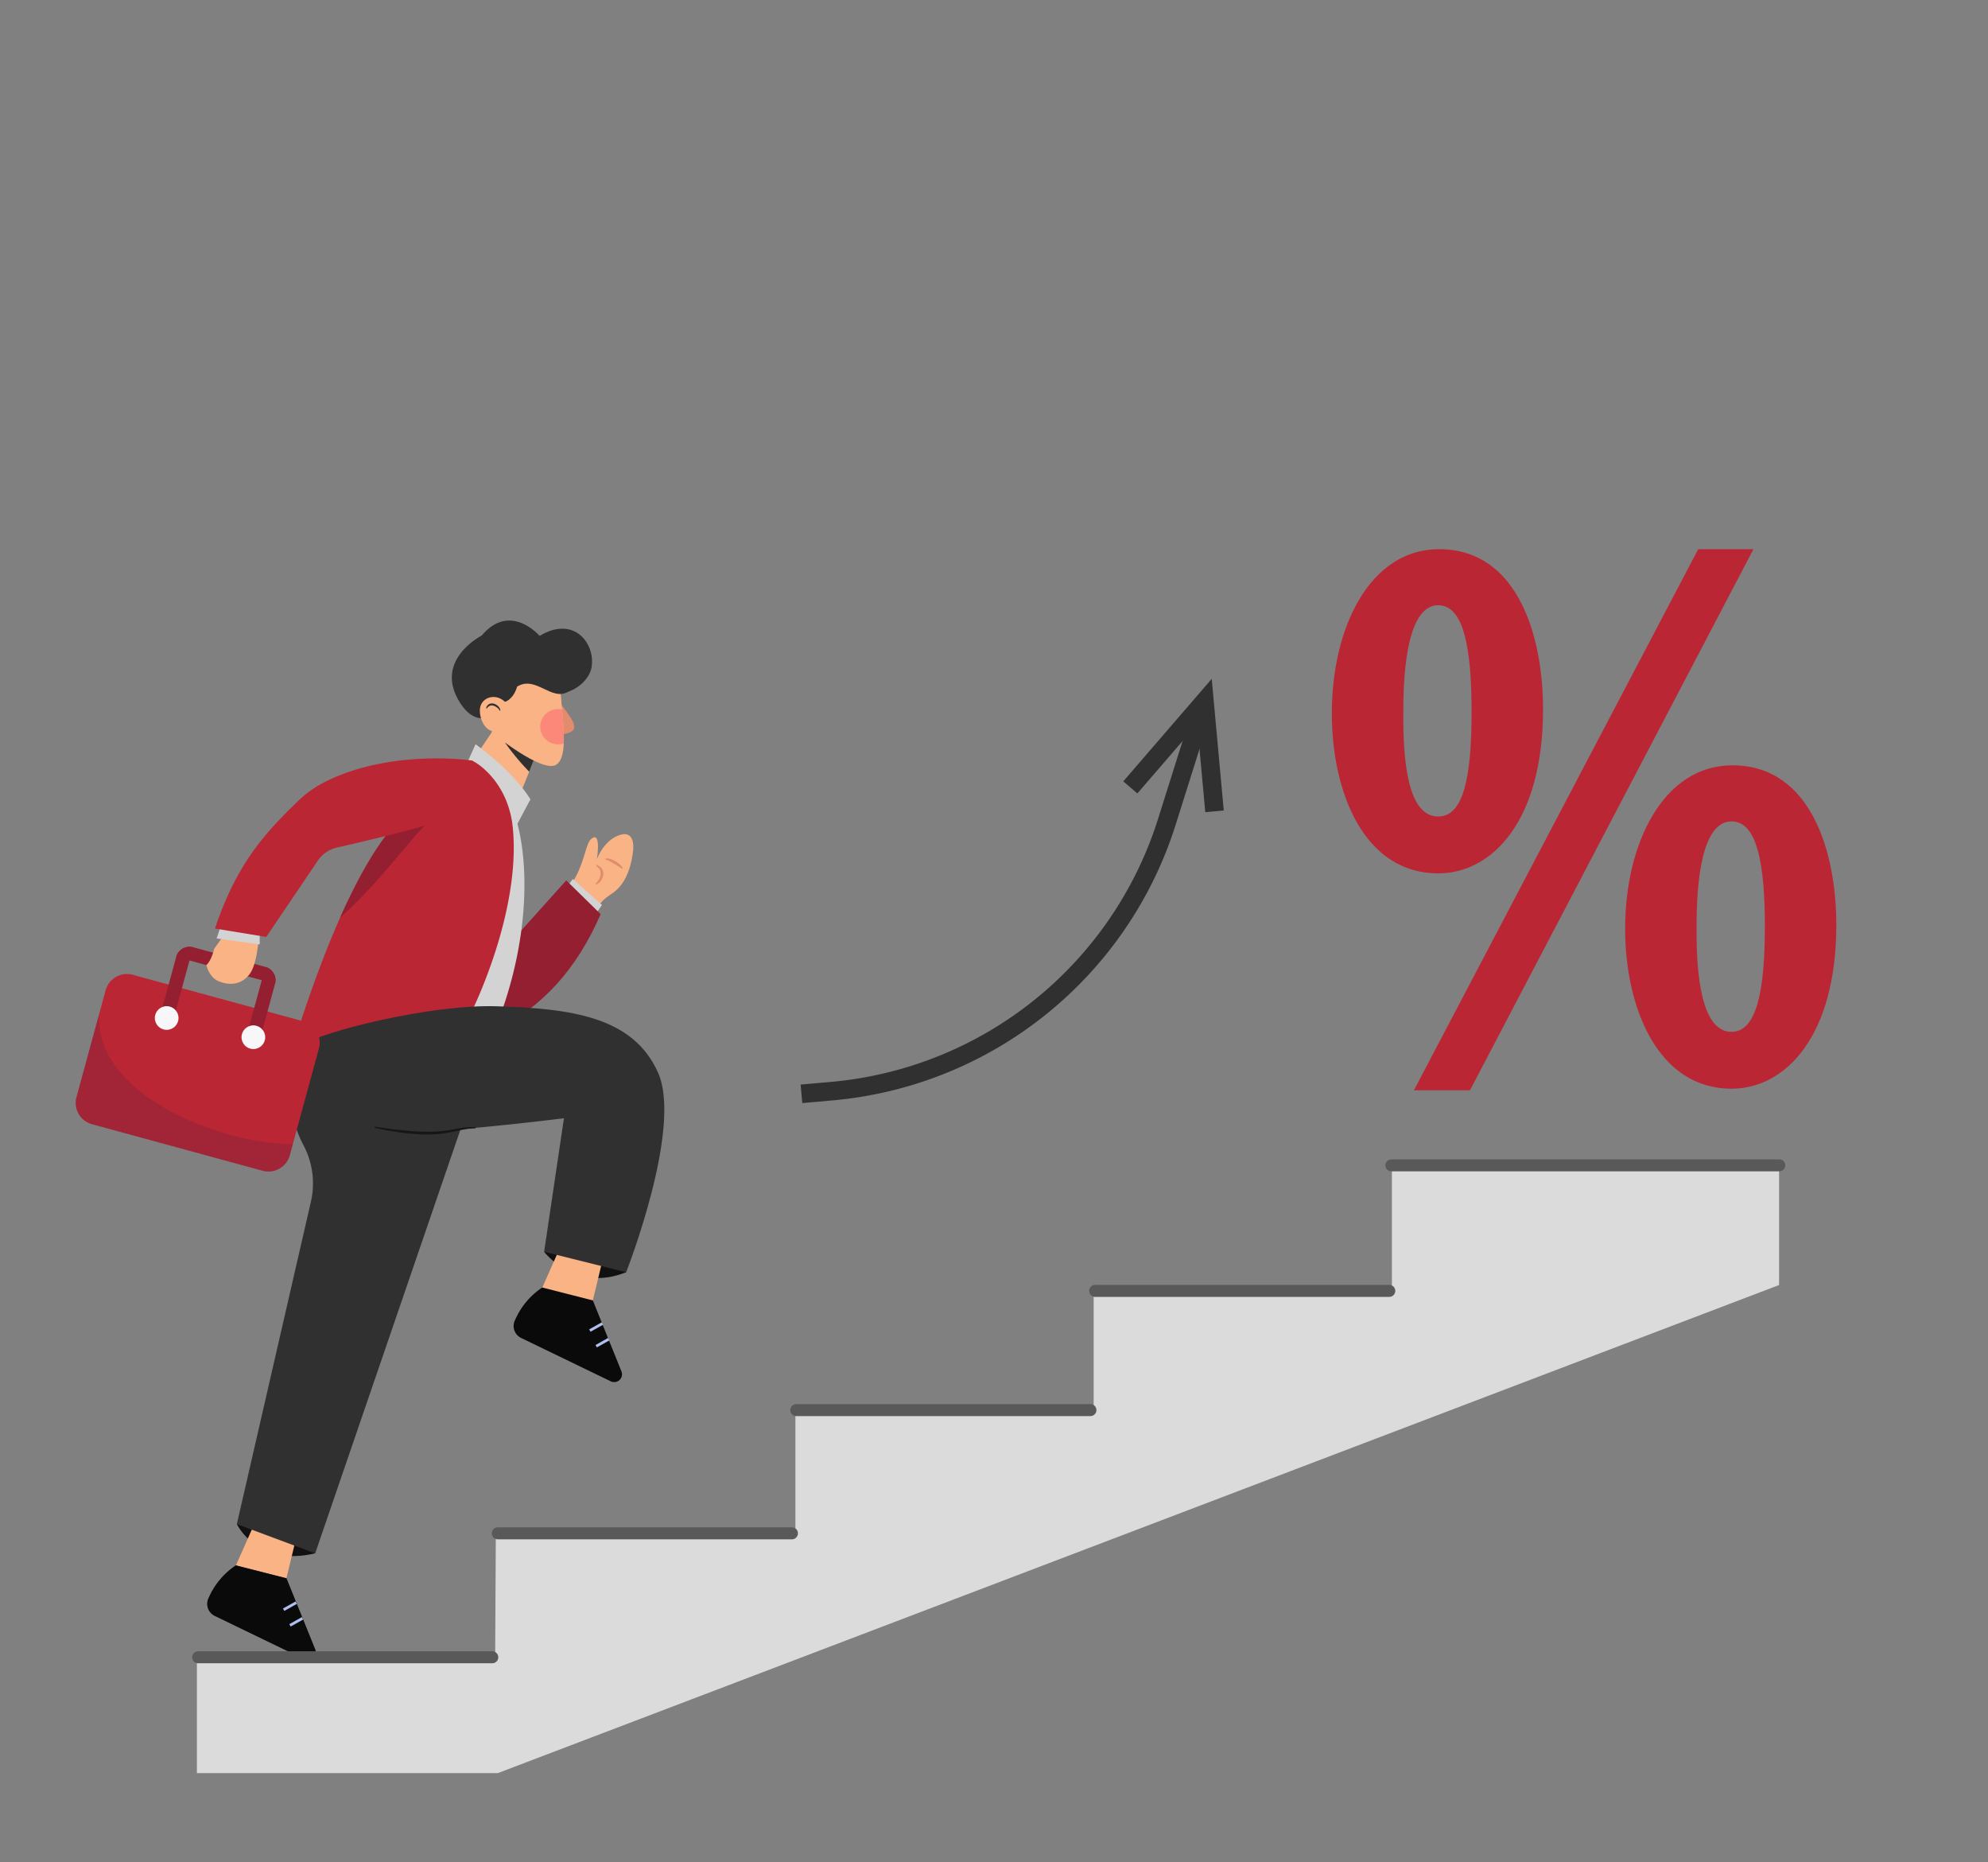 <svg id="Layer_1" data-name="Layer 1" xmlns="http://www.w3.org/2000/svg" viewBox="0 0 1807.07 1692.43"><rect x="0" y="0" width="1807.07" height="1692.43" fill="#808080" stroke="none"/><defs><style>.cls-1{fill:#303031;}.cls-2{fill:#e28b6d;}.cls-3{fill:#f9b384;}.cls-4{fill:#fc8879;}.cls-5{fill:#d3d3d3;}.cls-6{fill:#931f30;}.cls-7{fill:#111;}.cls-8{fill:#0a0a0a;}.cls-9{fill:#acbfee;}.cls-10{fill:#bb2635;}.cls-11{fill:#161616;}.cls-12{fill:#f7f6f8;}.cls-13{fill:#102048;opacity:0.15;}.cls-14{fill:#dbdbdb;}.cls-15{fill:#595959;}</style></defs><path class="cls-1" d="M490.52,625.35c21.67,13.5,44.67-4,47.19-18.8,3.75-22.08-16.35-47.5-47.19-28.64,0,0-26.72-31.25-52.68-.31,0,0-44.29,22.29-19.71,61s55.43-14,55.43-14Z"/><path class="cls-2" d="M506.26,635c11.88,15.94,17.1,22.22,15.43,27.2s-13.55,5.39-13.55,5.39Z"/><polygon class="cls-3" points="487.83 684.27 481.03 701.27 454.73 767.05 412.3 716.82 452.35 657.6 476.25 675.57 487.83 684.27"/><path class="cls-1" d="M487.83,684.27l-6.8,17a211,211,0,0,1-22-26.45l17.2.75Z"/><path class="cls-3" d="M512.45,675.75c-.37,9-2.15,15.92-6.52,19-12.58,8.9-58.75-29-58.75-29L444,612.3,509,616.92c.13,8.58,1.05,18.23,1.93,27.75C511.88,655.8,512.85,666.77,512.45,675.75Z"/><path class="cls-1" d="M450.06,638.53c15.88,3,20-14.58,20-14.58,17-10.42,31.08,13.65,46.38,4.68l2.35-30.72-67.3-3.44L427.19,610.1l6.88,18.75Z"/><path class="cls-3" d="M460,638.87c-8.55-9.71-22.36-5.55-23.68,4.87s7.29,28,21.27,17.8Z"/><path class="cls-4" d="M512.45,675.75a15.15,15.15,0,0,1-4.3.6,16,16,0,1,1,0-31.93,14.44,14.44,0,0,1,2.73.25C511.88,655.8,512.85,666.77,512.45,675.75Z"/><path class="cls-1" d="M454.17,645.79A7.57,7.57,0,0,0,451.8,643a9.39,9.39,0,0,0-3.28-1.68,4.86,4.86,0,0,0-3.35.1,6.42,6.42,0,0,0-2.64,2.46l-.68-.28a5.84,5.84,0,0,1,2.57-3.64,6,6,0,0,1,4.61-.43,9.4,9.4,0,0,1,3.82,2.28,6.39,6.39,0,0,1,2,3.89Z"/><path class="cls-3" d="M516.4,807.06c14-16.3,15.42-39.58,20.73-44.36,9.9-8.89,5.38,18.29,5.38,18.29s6.43-18.31,21.9-22.45c10.13-2.72,11.94,6.71,11.06,14.59-1.45,13.09-5.76,28.07-16.34,36.77-4.51,3.7-10.26,6.52-13.51,11.52a33.94,33.94,0,0,0-4.33,9.34Z"/><polygon class="cls-5" points="514.17 807.6 520.69 798.82 547.2 822.39 539.79 833.09 514.17 807.6"/><path class="cls-6" d="M430.35,894.06l84.36-94L546,830.76c-22.4,50.93-52.07,83.61-99.64,108.61Z"/><path class="cls-2" d="M550.39,780.23a9.68,9.68,0,0,1,4.77.52,21.65,21.65,0,0,1,4.23,1.94,23.69,23.69,0,0,1,3.76,2.67,10.12,10.12,0,0,1,3,3.78l-.92.34a29.56,29.56,0,0,0-3.43-2.36c-1.23-.78-2.46-1.55-3.71-2.29s-2.51-1.45-3.77-2.13a16.38,16.38,0,0,0-3.91-1.49Z"/><path class="cls-2" d="M542.32,785.94a10,10,0,0,1,4.61,3.29,8.13,8.13,0,0,1,1.43,5.77,11.65,11.65,0,0,1-2.15,5.35,8.61,8.61,0,0,1-4.49,3.53l-.31-.93a12,12,0,0,0,3-3.77,13.32,13.32,0,0,0,1.52-4.47,7.27,7.27,0,0,0-.73-4.35,13.38,13.38,0,0,0-3.29-3.56Z"/><path class="cls-6" d="M250,894.06l-89.84-24.49h0a12.49,12.49,0,0,1,15.34-8.77l65.73,17.91A12.5,12.5,0,0,1,250,894.06Z"/><path class="cls-7" d="M215.31,1385.09s18.37,39.09,71.22,26.53l-25.48-33.82Z"/><polygon class="cls-3" points="233.25 1380.28 214.43 1422.6 234.97 1454.97 260.36 1434.31 271.59 1387.74 233.25 1380.28"/><path class="cls-1" d="M214.43,1422.6l45.93,11.71,26.06,64.47a7.12,7.12,0,0,1-9.7,9.07l-81.49-39.4a12.06,12.06,0,0,1-5.73-15.85l.72-1.58a67.94,67.94,0,0,1,24.21-28.42Z"/><path class="cls-8" d="M214.43,1422.6l45.93,11.71,26.06,64.47a7.12,7.12,0,0,1-9.7,9.07l-81.49-39.4a12.06,12.06,0,0,1-5.73-15.85l.72-1.58a67.94,67.94,0,0,1,24.21-28.42Z"/><rect class="cls-9" x="257.09" y="1458.36" width="13.05" height="2.5" transform="translate(-679.88 315.15) rotate(-29.26)"/><rect class="cls-9" x="262.77" y="1472.63" width="13.05" height="2.5" transform="translate(-687.26 320.69) rotate(-29.32)"/><path class="cls-1" d="M276.48,948.8c-8.89,20.92-21,53.07-.74,91.7a74.1,74.1,0,0,1,7,51l-67.45,293.58,71.22,26.53L432.27,986.48Z"/><path class="cls-5" d="M467,737.39c14.39,41.31,14.8,111.85-12.55,186.28l-42.17,12,16.95-137.86Z"/><path class="cls-5" d="M420.72,701.91l11.55-25.56s32.73,22.81,49.92,50l-20.05,37.72Z"/><path class="cls-10" d="M429.23,918.22c-112-3.6-170.7,59.2-170.28,56.75,18-61.15,35-106.87,50.2-141,27.55-61.92,49.2-85.82,60.45-94.82,5.5-4.43,8.53-5.28,8.53-5.28l51-42.72a55.61,55.61,0,0,1,12.43,9.1c14.37,13.5,22.6,32.15,24.55,51.75C473.78,828.72,429.23,918.22,429.23,918.22Z"/><path class="cls-6" d="M396.88,741.55c-16.35,8.68-44.76,54-87.73,92.42,27.55-61.92,49.2-85.82,60.45-94.82Z"/><path class="cls-3" d="M212.65,836.73l-18,25.61s-2.23,10.47-7.06,14.63c0,0,2.16,10.73,10.6,14.5,9.63,4.3,21.51,4.06,29.22-6.93s8.7-43.61,8.7-43.61Z"/><path class="cls-5" d="M200.21,842c0,1.67-3.33,10.83-3.33,10.83l39.2,5.42V840.93Z"/><path class="cls-10" d="M429.16,691.14S354.52,680,293.89,711.36a98.73,98.73,0,0,0-23.27,16.89c-29.28,28.37-55.43,56.3-75.21,115.6L242,851.47,289,782a28.49,28.49,0,0,1,17.2-11.73c24.89-5.68,84.54-19.64,93.9-25.09Z"/><path class="cls-7" d="M494.58,1137.56s28.07,37.4,74.56,18.61l-31-33Z"/><polygon class="cls-3" points="511.76 1127.74 492.94 1170.06 513.48 1202.43 538.88 1181.77 550.11 1135.2 511.76 1127.74"/><path class="cls-8" d="M492.94,1170.05l45.94,11.72,26,64.47a7.11,7.11,0,0,1-9.69,9.07l-81.49-39.4a12.06,12.06,0,0,1-5.73-15.86l.72-1.58a68,68,0,0,1,24.2-28.42Z"/><rect class="cls-9" x="535.42" y="1204.66" width="13.05" height="2.5" transform="translate(-520.34 418.83) rotate(-29.26)"/><rect class="cls-9" x="541.11" y="1218.94" width="13.05" height="2.5" transform="translate(-527.36 424.49) rotate(-29.32)"/><path class="cls-1" d="M276.48,948.8c15.31-10.59,113-36.2,175-34.33,68.91,2.08,124.22,9.91,146.7,60.37s-29,181.33-29,181.33l-74.56-18.61,18-121.33s-94.42,11.91-139.42,12.41Z"/><path class="cls-11" d="M432.26,1025.42c-7.68,0-15.05,2-22.65,3.52a109.22,109.22,0,0,1-23.18,2.08,205.29,205.29,0,0,1-23.13-1.9c-3.82-.55-7.62-1.22-11.43-1.83-3.78-.78-7.57-1.51-11.33-2.34l.18-1c3.82.48,7.62,1,11.42,1.57s7.62,1,11.43,1.39c7.63.83,15.26,1.46,22.9,1.6a119,119,0,0,0,22.77-1.69c3.77-.61,7.55-1.39,11.4-1.93a71.9,71.9,0,0,1,11.64-.49Z"/><path class="cls-10" d="M289.88,952.85l-23.68,86.87-2.77,10.13a20.13,20.13,0,0,1-24.7,14.1L83.65,1021.67A20.11,20.11,0,0,1,69.53,997l15.6-57.17L96,900a20.09,20.09,0,0,1,24.67-14.13l155.1,42.28A20.13,20.13,0,0,1,289.88,952.85Z"/><path class="cls-6" d="M146.35,920.24l13.76-50.47A12.51,12.51,0,0,1,175.46,861h0l-17.05,62.54Z"/><path class="cls-6" d="M225,938.28l16.24-59.57h0A12.5,12.5,0,0,1,250,894.06l-12.95,47.51Z"/><circle class="cls-12" cx="151.5" cy="925.14" r="10.76"/><circle class="cls-12" cx="230.3" cy="942.6" r="10.76"/><path class="cls-13" d="M266.2,1039.72l-2.77,10.13a20.13,20.13,0,0,1-24.7,14.1L83.65,1021.67A20.11,20.11,0,0,1,69.53,997l20.7-75.9C85,992.86,196.88,1039.47,266.2,1039.72Z"/><polygon class="cls-14" points="1617.17 1061.64 1617.17 1167.8 452.52 1611.36 178.97 1611.36 178.97 1509.26 450.07 1509.26 450.37 1453.01 450.69 1396.61 723.02 1396.61 723.02 1283.99 994.12 1283.99 994.12 1174.19 1265.24 1174.19 1265.24 1061.54 1617.17 1061.64"/><path class="cls-15" d="M991.18,1286.91H723.8a5.46,5.46,0,0,1-5.44-5.45h0a5.46,5.46,0,0,1,5.44-5.44H991.18a5.46,5.46,0,0,1,5.45,5.44h0A5.46,5.46,0,0,1,991.18,1286.91Z"/><path class="cls-15" d="M1262.85,1178.57H995.47a5.46,5.46,0,0,1-5.44-5.44h0a5.46,5.46,0,0,1,5.44-5.44h267.38a5.46,5.46,0,0,1,5.44,5.44h0A5.46,5.46,0,0,1,1262.85,1178.57Z"/><path class="cls-15" d="M1617.34,1064.48h-352.6a5.46,5.46,0,0,1-5.44-5.44h0a5.46,5.46,0,0,1,5.44-5.45h352.6a5.46,5.46,0,0,1,5.44,5.45h0A5.46,5.46,0,0,1,1617.34,1064.48Z"/><path class="cls-15" d="M719.86,1398.9H452.48a5.46,5.46,0,0,1-5.45-5.45h0a5.46,5.46,0,0,1,5.45-5.44H719.86a5.46,5.46,0,0,1,5.44,5.44h0A5.46,5.46,0,0,1,719.86,1398.9Z"/><path class="cls-15" d="M447.48,1511.53H180.1a5.46,5.46,0,0,1-5.44-5.44h0a5.45,5.45,0,0,1,5.44-5.44H447.48a5.45,5.45,0,0,1,5.44,5.44h0A5.46,5.46,0,0,1,447.48,1511.53Z"/><path class="cls-1" d="M729.26,1002.45l-1.49-16.81,26.8-2.37a343.6,343.6,0,0,0,298.25-239.6L1087.1,634.9l16.09,5.08L1068.9,748.74a360.4,360.4,0,0,1-312.84,251.34Z"/><polygon class="cls-1" points="1095.59 738.08 1088.26 658.01 1033.84 721.07 1021.07 710.05 1101.44 616.92 1112.38 736.54 1095.59 738.08"/><path class="cls-10" d="M1402.61,644.55c0,101.9-46.52,149.16-95.26,149.16-67.2,0-96.73-73.11-96.73-145.47,0-78.28,34.7-149.17,97.47-149.17C1379.72,499.07,1402.61,578.09,1402.61,644.55Zm-127,1.47c-.74,62,8.86,96,31.75,96s30.28-35.45,30.28-95.26c0-56.12-6.65-96.73-30.28-96.73C1285.94,550,1275.6,585.47,1275.6,646Zm9.6,344.85,258.45-491.8h50.21l-257.71,491.8Zm384-150.64c0,101.9-46.52,149.16-95.25,149.16-67.2,0-96.74-73.84-96.74-145.47,0-77.53,34.71-148.42,97.47-148.42C1646.29,695.5,1669.18,774.51,1669.18,840.23Zm-127,1.48c-.73,62,9.6,96,31.76,96s30.27-35.44,30.27-95.25c0-56.13-6.64-96-30.27-96C1552.51,746.45,1542.17,781.16,1542.17,841.71Z"/></svg>